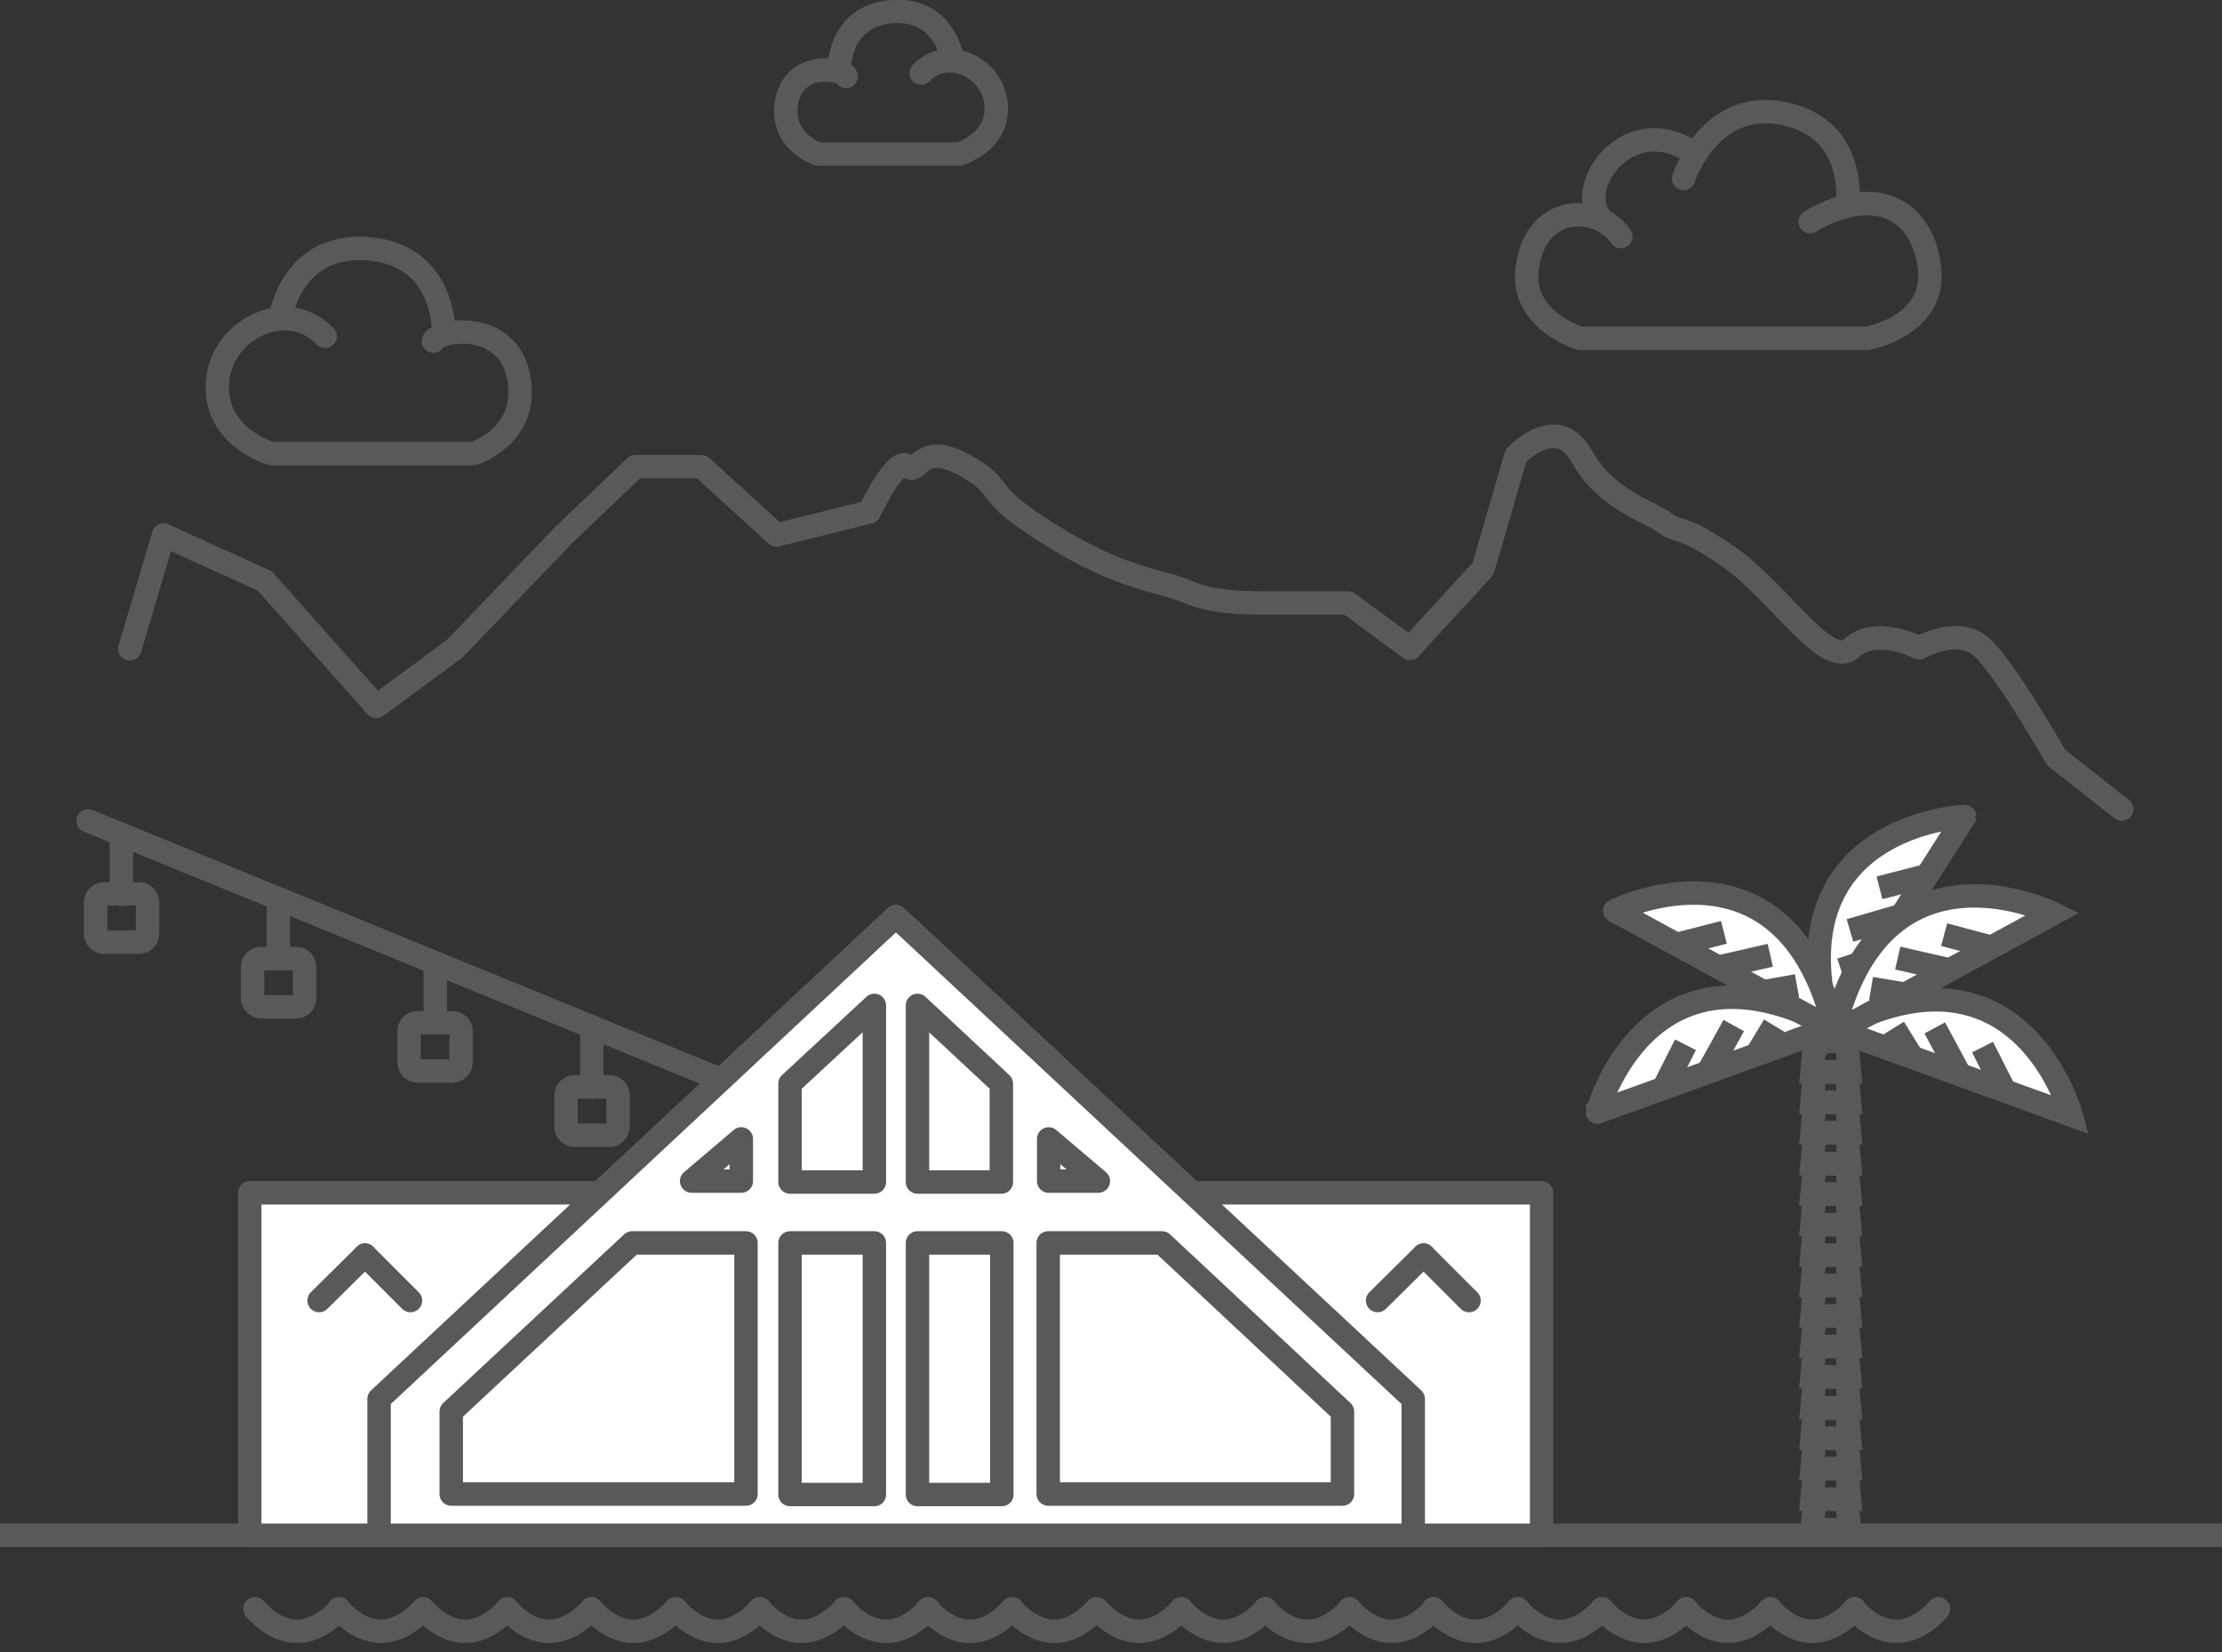 <?xml version="1.0" encoding="utf-8"?>
<!-- Generator: Adobe Illustrator 19.1.0, SVG Export Plug-In . SVG Version: 6.00 Build 0)  -->
<svg version="1.1" xmlns="http://www.w3.org/2000/svg" xmlns:xlink="http://www.w3.org/1999/xlink" x="0px" y="0px"
	 viewBox="0 0 474.2 352.7" style="enable-background:new 0 0 474.2 352.7;" xml:space="preserve">
<rect x="0" y="0" width="474.2" height="352.7" fill="#333333" stroke="none"/>
<style type="text/css">
	.st0{fill:#EDEDED;}
	.st1{fill:#59595A;}
	.st2{fill:none;stroke:#59595B;stroke-width:5;stroke-linejoin:round;stroke-miterlimit:10;}
	.st3{fill:none;stroke:#59595B;stroke-width:4.146;stroke-linejoin:round;stroke-miterlimit:10;}
	.st4{fill:#F6F5F5;}
	.st5{fill:#59595B;}
	.st6{fill:none;stroke:#59595B;stroke-width:4.087;stroke-linecap:round;stroke-linejoin:round;stroke-miterlimit:10;}
	.st7{fill:none;stroke:#59595B;stroke-width:5;stroke-linecap:round;stroke-linejoin:round;stroke-miterlimit:10;}
	.st8{fill:#EFEFEF;stroke:#59595B;stroke-width:5;stroke-linecap:round;stroke-linejoin:round;stroke-miterlimit:10;}
	.st9{fill:#EDECED;}
	.st10{fill:none;stroke:#5A5B5B;stroke-width:5;stroke-miterlimit:10;}
	.st11{fill:none;stroke:#5A5B5C;stroke-width:5;stroke-linecap:round;stroke-linejoin:round;stroke-miterlimit:10;}
	.st12{fill:#EDECED;stroke:#5A5B5C;stroke-width:5;stroke-linecap:round;stroke-linejoin:round;stroke-miterlimit:10;}
	.st13{fill:#5A5B5C;stroke:#5A5B5C;stroke-width:5;stroke-linecap:round;stroke-linejoin:round;stroke-miterlimit:10;}
	.st14{fill:none;stroke:#5A5B5B;stroke-width:5;stroke-linecap:round;stroke-linejoin:round;stroke-miterlimit:10;}
	.st15{fill:#F0EFEF;stroke:#5A5B5B;stroke-width:5;stroke-linecap:round;stroke-linejoin:round;stroke-miterlimit:10;}
	.st16{fill:#E8E8E8;stroke:#5A5B5C;stroke-width:5;stroke-linecap:round;stroke-linejoin:round;stroke-miterlimit:10;}
	.st17{fill:#FFFFFF;stroke:#5A5B5B;stroke-width:5;stroke-linecap:round;stroke-linejoin:round;stroke-miterlimit:10;}
	.st18{fill:#EFEFEF;stroke:#59595A;stroke-width:5;stroke-linecap:round;stroke-linejoin:round;stroke-miterlimit:10;}
	.st19{fill:none;stroke:#59595A;stroke-width:5;stroke-miterlimit:10;}
	.st20{fill:none;stroke:#59595A;stroke-width:5;stroke-linecap:round;stroke-miterlimit:10;}
	.st21{fill:none;stroke:#59595A;stroke-width:5;stroke-linejoin:round;stroke-miterlimit:10;}
	.st22{fill:none;stroke:#59595A;stroke-width:4.539;stroke-miterlimit:10;}
	.st23{fill:none;stroke:#59595A;stroke-width:4.135;stroke-miterlimit:10;}
	.st24{fill:none;stroke:#59595A;stroke-width:3.98;stroke-miterlimit:10;}
	.st25{fill:none;stroke:#58595B;stroke-width:5;stroke-miterlimit:10;}
	.st26{fill:none;stroke:#58595B;stroke-width:5;stroke-linejoin:round;stroke-miterlimit:10;}
	.st27{fill:none;stroke:#58595B;stroke-width:5;stroke-linecap:round;stroke-linejoin:round;stroke-miterlimit:10;}
	.st28{fill:none;stroke:#59595B;stroke-width:4.205;stroke-linecap:round;stroke-linejoin:round;stroke-miterlimit:10;}
	.st29{fill:none;stroke:#59595B;stroke-width:5;stroke-miterlimit:10;}
	.st30{fill:#EDECEC;stroke:#59595B;stroke-width:5;stroke-linecap:round;stroke-linejoin:round;stroke-miterlimit:10;}
	.st31{fill:#EDEDED;stroke:#59595A;stroke-width:5;stroke-miterlimit:10;}
	.st32{fill:#EDEDED;stroke:#59595B;stroke-width:5;stroke-linecap:round;stroke-linejoin:round;stroke-miterlimit:10;}
	.st33{fill:none;stroke:#59595A;stroke-width:5;stroke-linecap:round;stroke-linejoin:round;stroke-miterlimit:10;}
	.st34{fill:#58595B;}
	.st35{fill:#59595A;stroke:#EDEDED;stroke-width:3;stroke-miterlimit:10;}
	.st36{fill:#59595A;stroke:#EDEDED;stroke-miterlimit:10;}
	.st37{fill:#EFEFEF;stroke:#59595A;stroke-width:5;stroke-linecap:round;stroke-miterlimit:10;}
	.st38{fill:#EDEDED;stroke:#59595A;stroke-width:5;stroke-linecap:round;stroke-linejoin:round;stroke-miterlimit:10;}
	.st39{fill-rule:evenodd;clip-rule:evenodd;fill:#59595B;}
	
		.st40{fill-rule:evenodd;clip-rule:evenodd;fill:none;stroke:#59595B;stroke-width:5;stroke-linecap:round;stroke-linejoin:round;stroke-miterlimit:10;}
	.st41{fill:none;stroke:#5A5B5C;stroke-width:4.146;stroke-linejoin:round;stroke-miterlimit:10;}
	.st42{fill:none;stroke:#5A5B5B;stroke-width:4.539;stroke-miterlimit:10;}
	.st43{fill:none;stroke:#5A5B5B;stroke-width:4.135;stroke-miterlimit:10;}
	.st44{fill:none;stroke:#5A5B5B;stroke-width:3.98;stroke-miterlimit:10;}
	.st45{fill:none;stroke:#5A5B5C;stroke-width:4;stroke-linecap:round;stroke-linejoin:round;stroke-miterlimit:10;}
	.st46{fill:none;stroke:#595A5C;stroke-width:5;stroke-linecap:round;stroke-linejoin:round;stroke-miterlimit:10;}
	.st47{fill:#5A5B5C;}
	.st48{fill:none;stroke:#595A5C;stroke-width:5;stroke-linejoin:round;stroke-miterlimit:10;}
	.st49{fill:none;stroke:#5A5B5B;stroke-width:5;stroke-linecap:round;stroke-miterlimit:10;}
	.st50{fill:#5A5B5B;}
	.st51{fill:#5A5B5C;stroke:#5A5B5C;stroke-miterlimit:10;}
	.st52{fill:#595A5C;}
	.st53{fill:#EDECED;stroke:#5A5B5B;stroke-width:5;stroke-miterlimit:10;}
	.st54{fill:#FFFFFF;stroke:#5A5B5B;stroke-width:5;stroke-miterlimit:10;}
	.st55{fill:#FFFFFF;stroke:#5A5B5C;stroke-width:5;stroke-linecap:round;stroke-linejoin:round;stroke-miterlimit:10;}
	.st56{fill:#FFFFFF;stroke:#59595B;stroke-width:5;stroke-linecap:round;stroke-linejoin:round;stroke-miterlimit:10;}
	.st57{fill:#FFFFFF;stroke:#59595A;stroke-width:5;stroke-linecap:round;stroke-linejoin:round;stroke-miterlimit:10;}
	.st58{fill:#FFFFFF;stroke:#59595A;stroke-width:5;stroke-miterlimit:10;}
	.st59{fill:none;stroke:#59595B;stroke-width:3.857;stroke-linejoin:round;stroke-miterlimit:10;}
	.st60{fill:#EDEDED;stroke:#59595B;stroke-width:5;stroke-miterlimit:10;}
	.st61{fill:none;stroke:#59595B;stroke-width:5;stroke-linecap:round;stroke-miterlimit:10;}
	.st62{fill:#59595B;stroke:#59595A;stroke-width:5;stroke-linecap:round;stroke-linejoin:round;stroke-miterlimit:10;}
	.st63{fill:#FFFFFF;stroke:#59595B;stroke-width:5;stroke-miterlimit:10;}
	.st64{fill:#EAEAEA;stroke:#59595A;stroke-width:5;stroke-linecap:round;stroke-linejoin:round;stroke-miterlimit:10;}
	.st65{fill:#EAEAEA;stroke:#59595A;stroke-width:5;stroke-linecap:round;stroke-miterlimit:10;}
</style>
<g id="Background">
</g>
<g id="_x23_Tower_x5F_Bridge">
</g>
<g id="_x23_Washington_x5F_Mountain">
</g>
<g id="_x23_London_x5F_Eye">
</g>
<g id="_x23_Eiffel_x5F_Tower">
	<g id="New_Symbol">
	</g>
</g>
<g id="_x23_Forbidden_x5F_City">
</g>
<g id="_x23_Sydney_x5F_Opera_x5F_House">
</g>
<g id="_x23_Space_x5F_Needle">
</g>
<g id="_x23_Pyramid">
</g>
<g id="_x23_The_x5F_Pantheon">
</g>
<g id="_x23_Emirates_x5F_Towers">
</g>
<g id="_x23_China_x5F_wall">
	<g id="_x23_Empire_x5F_State_x5F_Building">
	</g>
	<g>
		<line class="st19" x1="474.2" y1="327.7" x2="0" y2="327.7"/>
		<path class="st33" d="M27.7,138.5l7.2-24.3l21.6,9.8l23.8,26.8L97,138.5l23.3-24.3l15.3-14.6h14.1l16,14.6l19.8-4.9
			c0,0,5.8-12.2,8.1-9.8c2.3,2.4,2.6-5.5,12.1-0.3c9.5,5.2,2.8,5.2,18.4,14.9c15.6,9.8,23.9,9.8,29.3,12.2s12.5,2.4,17.7,2.4
			c5.2,0,16.6,0,16.6,0l13.2,9.7l15.6-17l7-24.1c0,0,8.7-9.4,14,0c5.2,9.4,14.6,11.9,17.8,14.3c3.2,2.4,3.2,0,13.7,7.3
			c10.5,7.3,21,24.3,26.2,19.4c5.2-4.8,14.4,0,14.4,0s8.3-4.9,13.5,0s15.7,23.4,15.7,23.4l14,11"/>
		<polygon class="st19" points="394.1,222.3 387.3,222.3 386.7,228.8 394.7,228.8 		"/>
		<polygon class="st19" points="394.1,228.8 387.3,228.8 386.7,235.3 394.7,235.3 		"/>
		<polygon class="st19" points="394.1,235.3 387.3,235.3 386.7,241.8 394.7,241.8 		"/>
		<polygon class="st19" points="394.1,241.8 387.3,241.8 386.7,248.4 394.7,248.4 		"/>
		<polygon class="st19" points="394.1,248.4 387.3,248.4 386.7,254.9 394.7,254.9 		"/>
		<polygon class="st19" points="394.1,254.9 387.3,254.9 386.7,261.4 394.7,261.4 		"/>
		<polygon class="st19" points="394.1,261.4 387.3,261.4 386.7,267.9 394.7,267.9 		"/>
		<polygon class="st19" points="394.1,267.9 387.3,267.9 386.7,274.4 394.7,274.4 		"/>
		<polygon class="st19" points="394.1,274.4 387.3,274.4 386.7,280.9 394.7,280.9 		"/>
		<polygon class="st19" points="394.1,280.9 387.3,280.9 386.7,287.4 394.7,287.4 		"/>
		<polygon class="st19" points="394.1,287.4 387.3,287.4 386.7,293.9 394.7,293.9 		"/>
		<polygon class="st19" points="394.1,293.9 387.3,293.9 386.7,300.5 394.7,300.5 		"/>
		<polygon class="st19" points="394.1,300.5 387.3,300.5 386.7,307 394.7,307 		"/>
		<polygon class="st19" points="394.1,307 387.3,307 386.7,313.5 394.7,313.5 		"/>
		<polygon class="st19" points="394.1,313.5 387.3,313.5 386.7,320 394.7,320 		"/>
		<polygon class="st19" points="394.1,320 387.3,320 386.7,326.5 394.7,326.5 		"/>
		<g>
			<path class="st58" d="M390.5,219.4l28.8-45.1C419.3,174.2,378.3,176,390.5,219.4z"/>
			<line class="st58" x1="392.9" y1="207" x2="399.9" y2="204.6"/>
			<line class="st58" x1="394.8" y1="198.6" x2="405.1" y2="195.6"/>
			<line class="st58" x1="401.1" y1="189.5" x2="411.2" y2="186.9"/>
		</g>
		<g>
			<path class="st58" d="M391.6,219.7L442,238C442,238,431.3,198.4,391.6,219.7z"/>
			<line class="st58" x1="404.2" y1="219.4" x2="408.1" y2="225.7"/>
			<line class="st58" x1="412.9" y1="219.4" x2="418" y2="228.9"/>
			<line class="st58" x1="423.1" y1="223.5" x2="427.8" y2="232.8"/>
		</g>
		<g>
			<path class="st58" d="M391.2,220.6l47-25.6C438.2,195,401.5,176.7,391.2,220.6z"/>
			<line class="st58" x1="399.3" y1="211" x2="406.5" y2="212.2"/>
			<line class="st58" x1="405" y1="204.5" x2="415.5" y2="206.9"/>
			<line class="st58" x1="414.9" y1="199.5" x2="425" y2="202.2"/>
		</g>
		<g>
			<path class="st58" d="M391.2,219.2l-50.3,18.2C340.9,237.4,351.5,197.8,391.2,219.2z"/>
			<line class="st58" x1="378.6" y1="218.9" x2="374.8" y2="225.2"/>
			<line class="st58" x1="370" y1="218.9" x2="364.8" y2="228.3"/>
			<line class="st58" x1="359.7" y1="223" x2="355" y2="232.3"/>
		</g>
		<g>
			<path class="st58" d="M391.6,220l-47-25.6C344.6,194.4,381.3,176.1,391.6,220z"/>
			<line class="st58" x1="383.5" y1="210.4" x2="376.3" y2="211.7"/>
			<line class="st58" x1="377.8" y1="203.9" x2="367.3" y2="206.3"/>
			<line class="st58" x1="367.9" y1="199" x2="357.8" y2="201.6"/>
		</g>
		<g>
			<path class="st7" d="M386.3,47.3c14.5-8.5,24.3-2,25.5,10.2s-13.3,14.7-13.3,14.7h-61.3c0,0-12.6-3.7-11.3-14.7
				c1.6-14.1,15.2-14.1,20-7"/>
			<path class="st7" d="M341.7,46.7c-5.9-7,5.9-23.2,19.4-14.2"/>
			<path class="st7" d="M359.3,38.1c0,0,5.7-17.9,22.5-13.6c14.5,3.7,12.5,18.9,12.5,18.9"/>
		</g>
		<g>
			<path class="st7" d="M196.6,15.6c5.7-6,15.6-1,16,7c0.4,8-8,10.3-8,10.3h-30c0,0-8.3-2.7-6.7-11.3c1.7-8.7,12-7,12.7-5.3"/>
			<path class="st7" d="M203.3,12.9c0,0-1.5-11.4-13.1-10.4c-11.6,1-11.1,12.7-11.1,12.7"/>
		</g>
		<g>
			<path class="st7" d="M69.4,71.8c-8.2-8.6-22.5-1.4-23,10.1c-0.6,11.5,11.5,14.9,11.5,14.9h43.2c0,0,12-3.8,9.6-16.3
				c-2.4-12.5-17.3-10.1-18.2-7.7"/>
			<path class="st7" d="M59.8,68c0,0,2.2-16.3,18.9-14.9s16,18.3,16,18.3"/>
		</g>
		<g>
			<path class="st33" d="M54.4,343.4c0,0,3.8,4.8,9,4.8s9-4.8,9-4.8"/>
			<path class="st33" d="M72.3,343.4c0,0,3.8,4.8,9,4.8s9-4.8,9-4.8"/>
			<path class="st33" d="M90.3,343.4c0,0,3.8,4.8,9,4.8c5.1,0,9-4.8,9-4.8"/>
			<path class="st33" d="M108.2,343.4c0,0,3.8,4.8,9,4.8s9-4.8,9-4.8"/>
			<path class="st33" d="M126.2,343.4c0,0,3.8,4.8,9,4.8c5.1,0,9-4.8,9-4.8"/>
			<path class="st33" d="M144.2,343.4c0,0,3.8,4.8,9,4.8c5.1,0,9-4.8,9-4.8"/>
			<path class="st33" d="M162.1,343.4c0,0,3.8,4.8,9,4.8c5.1,0,9-4.8,9-4.8"/>
			<path class="st33" d="M180.1,343.4c0,0,3.8,4.8,9,4.8s9-4.8,9-4.8"/>
			<path class="st33" d="M198,343.4c0,0,3.8,4.8,9,4.8s9-4.8,9-4.8"/>
			<path class="st33" d="M216,343.4c0,0,3.8,4.8,9,4.8c5.1,0,9-4.8,9-4.8"/>
			<path class="st33" d="M234.1,343.4c0,0,3.8,4.8,9,4.8c5.1,0,9-4.8,9-4.8"/>
			<path class="st33" d="M252.1,343.4c0,0,3.8,4.8,9,4.8c5.1,0,9-4.8,9-4.8"/>
			<path class="st33" d="M270,343.4c0,0,3.8,4.8,9,4.8s9-4.8,9-4.8"/>
			<path class="st33" d="M288,343.4c0,0,3.8,4.8,9,4.8s9-4.8,9-4.8"/>
			<path class="st33" d="M305.9,343.4c0,0,3.8,4.8,9,4.8s9-4.8,9-4.8"/>
			<path class="st33" d="M323.9,343.4c0,0,3.8,4.8,9,4.8s9-4.8,9-4.8"/>
			<path class="st33" d="M341.9,343.4c0,0,3.8,4.8,9,4.8c5.1,0,9-4.8,9-4.8"/>
			<path class="st33" d="M359.8,343.4c0,0,3.8,4.8,9,4.8c5.1,0,9-4.8,9-4.8"/>
			<path class="st33" d="M377.8,343.4c0,0,3.8,4.8,9,4.8c5.1,0,9-4.8,9-4.8"/>
			<path class="st33" d="M395.7,343.4c0,0,3.8,4.8,9,4.8s9-4.8,9-4.8"/>
		</g>
		<path class="st33" d="M89.1,228.6l7.5,0c1,0,1.8-0.8,1.8-1.8l0-6.7c0-1-0.8-1.8-1.8-1.8l-7.5,0c-1,0-1.8,0.8-1.8,1.8l0,6.7
			C87.3,227.8,88.1,228.6,89.1,228.6z"/>
		<line class="st33" x1="253.2" y1="271.1" x2="18.8" y2="175.2"/>
		<path class="st33" d="M22.2,201.1l7.5,0c1,0,1.8-0.8,1.8-1.8l0-6.7c0-1-0.8-1.8-1.8-1.8l-7.5,0c-1,0-1.8,0.8-1.8,1.8l0,6.7
			C20.4,200.3,21.2,201.1,22.2,201.1z"/>
		<path class="st33" d="M55.7,214.9l7.5,0c1,0,1.8-0.8,1.8-1.8l0-6.7c0-1-0.8-1.8-1.8-1.8l-7.5,0c-1,0-1.8,0.8-1.8,1.8l0,6.7
			C53.9,214,54.7,214.8,55.7,214.9z"/>
		<path class="st33" d="M122.6,242.3l7.5,0c1,0,1.8-0.8,1.8-1.8l0-6.7c0-1-0.8-1.8-1.8-1.8l-7.5,0c-1,0-1.8,0.8-1.8,1.8l0,6.7
			C120.8,241.5,121.6,242.3,122.6,242.3z"/>
		<line class="st33" x1="126.3" y1="232.1" x2="126.3" y2="219.2"/>
		<line class="st33" x1="92.9" y1="218.3" x2="92.9" y2="206.4"/>
		<line class="st33" x1="59.4" y1="204.6" x2="59.4" y2="191.8"/>
		<line class="st33" x1="25.9" y1="190.9" x2="25.9" y2="178.1"/>
		<rect x="53.3" y="254.6" class="st57" width="275.7" height="73.1"/>
		<polygon class="st57" points="80.9,298.6 191.2,195.6 301.6,298.6 301.6,327.7 80.9,327.7 		"/>
		<g>
			<line class="st33" x1="313.5" y1="277.6" x2="303.8" y2="267.9"/>
			<line class="st33" x1="294" y1="277.6" x2="303.8" y2="267.9"/>
		</g>
		<g>
			<line class="st33" x1="87.6" y1="277.6" x2="77.9" y2="267.9"/>
			<line class="st33" x1="68.1" y1="277.6" x2="77.9" y2="267.9"/>
		</g>
		<polygon class="st33" points="223.7,318.9 286.5,318.9 286.5,301.3 248,265.3 223.7,265.3 		"/>
		<polygon class="st33" points="159.2,318.9 96.3,318.9 96.3,301.3 134.9,265.3 159.2,265.3 		"/>
		<rect x="195.8" y="265.3" class="st33" width="18" height="53.7"/>
		<rect x="168.6" y="265.3" class="st33" width="18" height="53.7"/>
		<polygon class="st33" points="195.8,214.6 213.7,231.3 213.7,252.3 195.8,252.3 		"/>
		<polygon class="st33" points="223.8,243.1 234.4,252.1 223.8,252.1 		"/>
		<polygon class="st33" points="158.2,243.1 147.6,252.1 158.2,252.1 		"/>
		<polygon class="st33" points="168.6,231.3 186.6,214.6 186.6,252.3 168.6,252.3 		"/>
	</g>
</g>
</svg>
